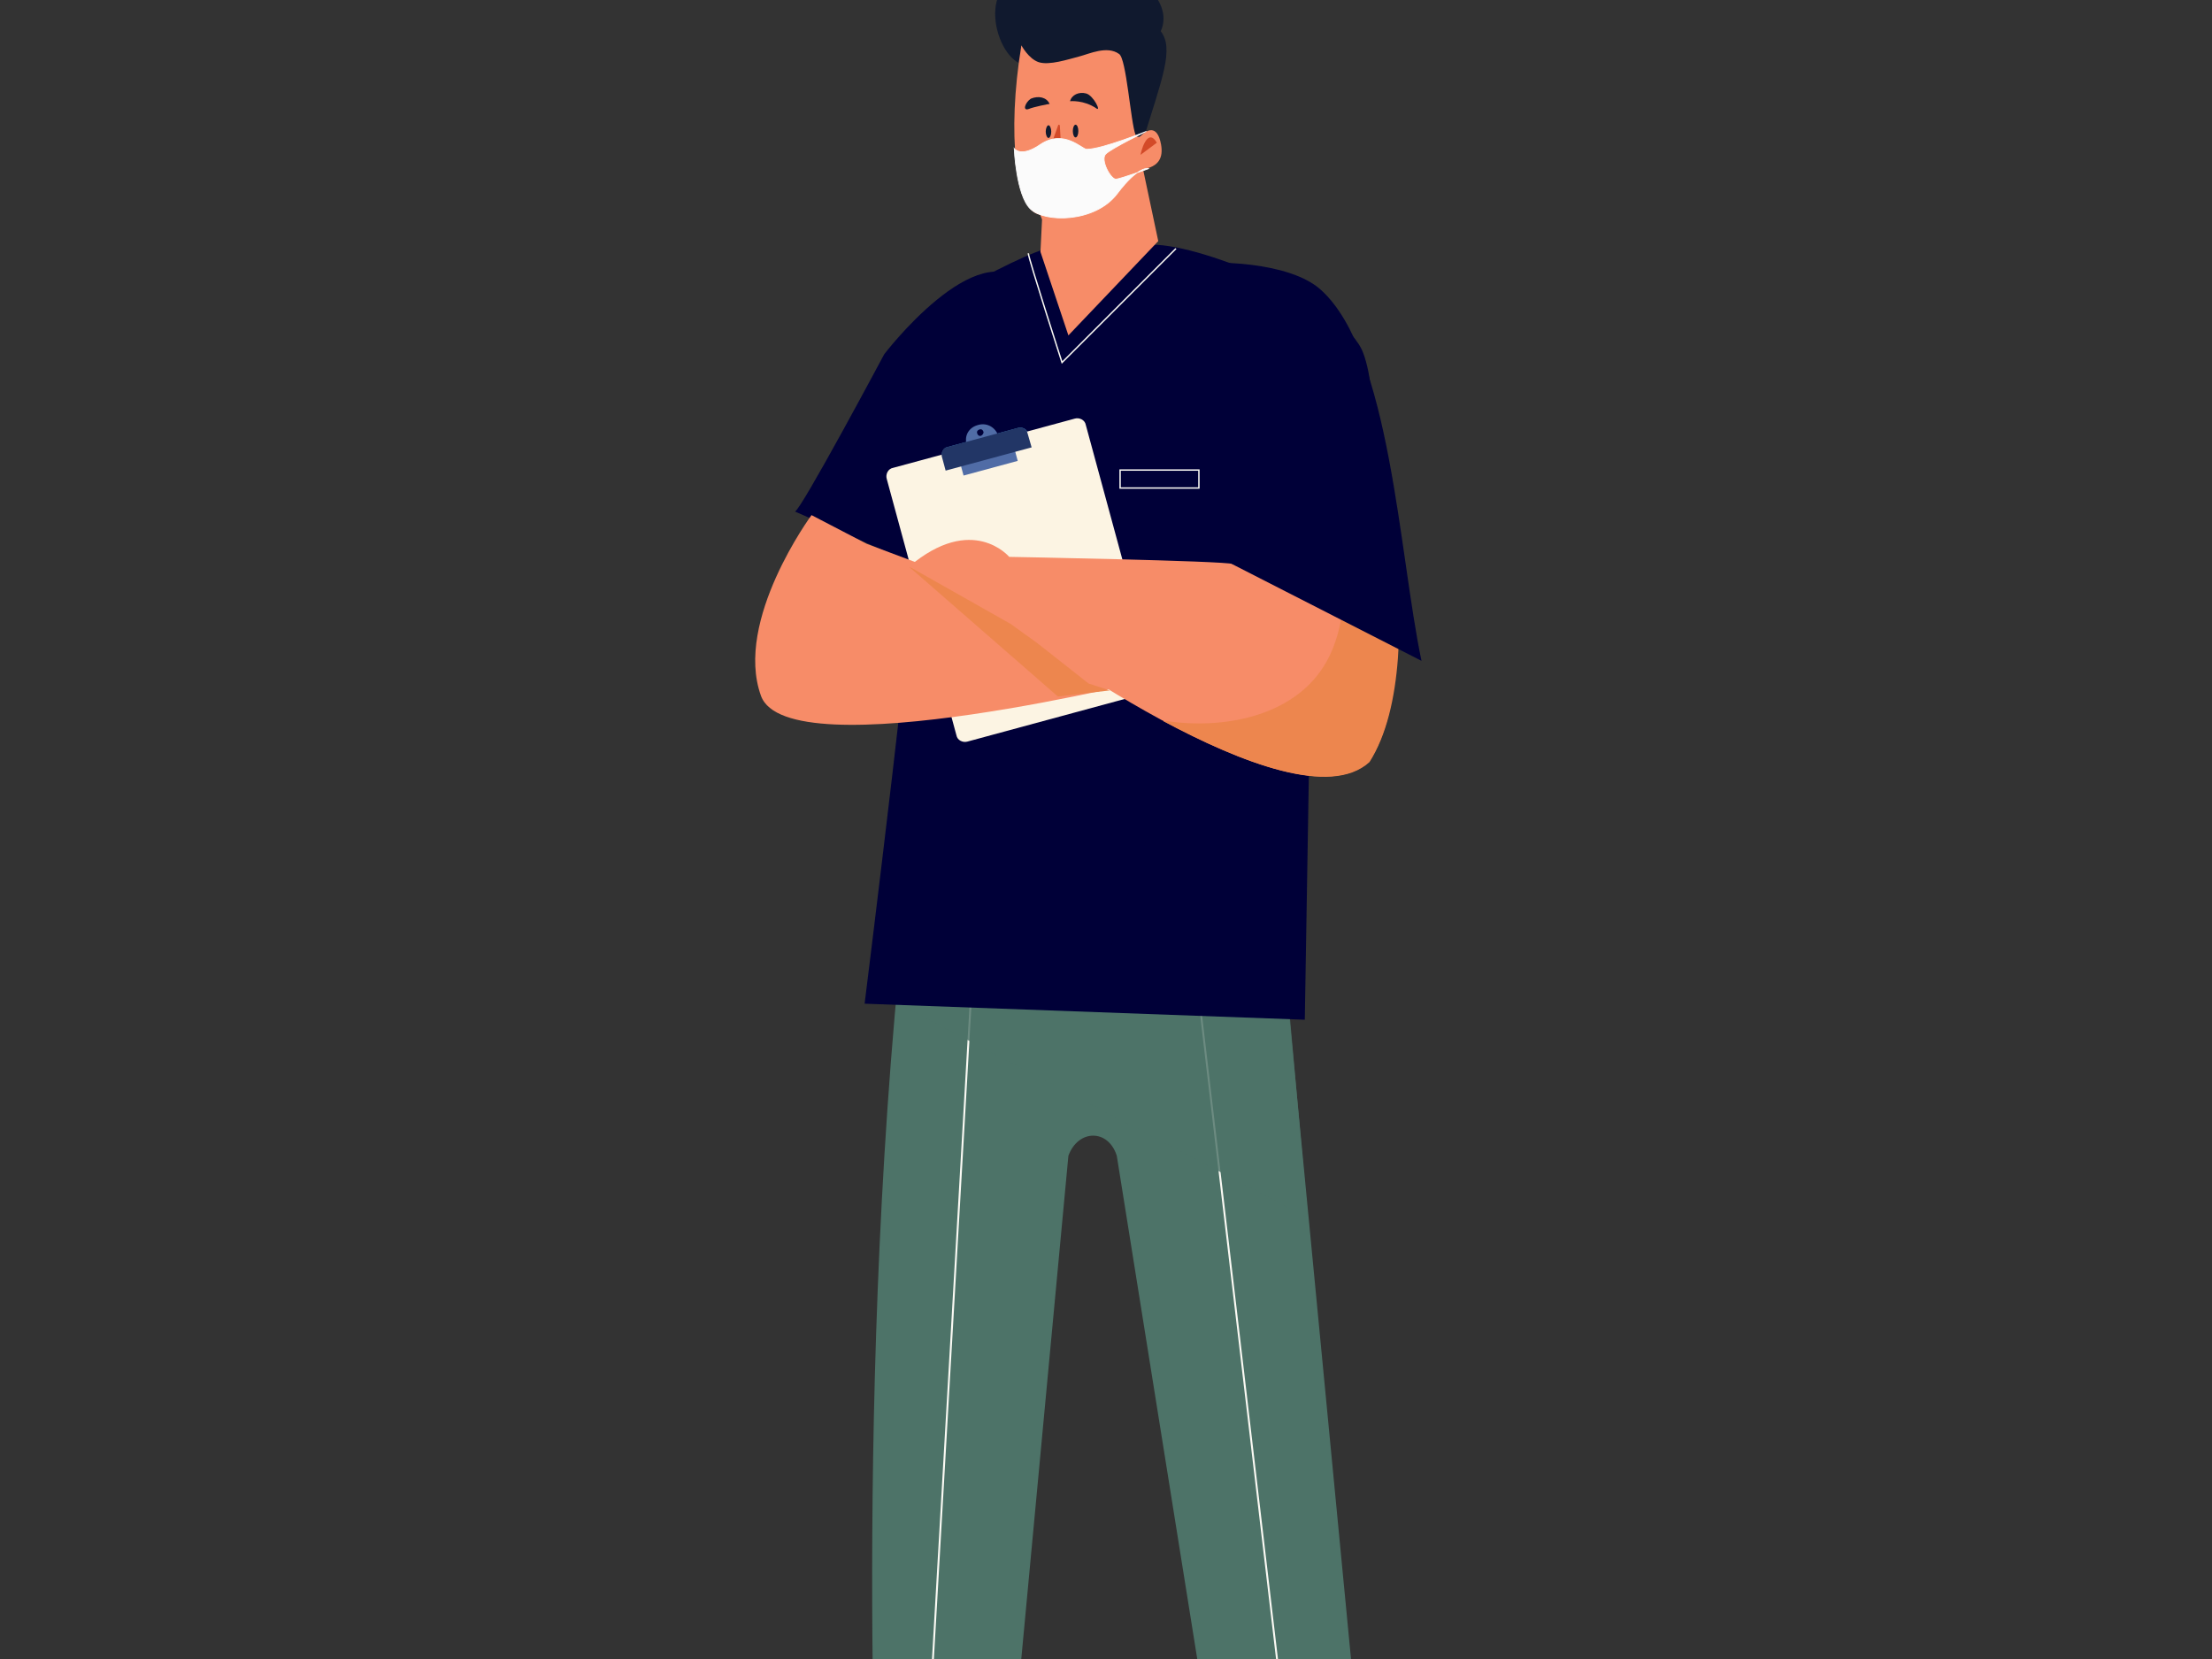 <?xml version="1.0" encoding="utf-8"?>
<!-- Generator: Adobe Illustrator 23.0.3, SVG Export Plug-In . SVG Version: 6.00 Build 0)  -->
<svg version="1.1" id="Calque_1" xmlns="http://www.w3.org/2000/svg" xmlns:xlink="http://www.w3.org/1999/xlink" x="0px" y="0px"
	 viewBox="0 0 800 600" style="enable-background:new 0 0 800 600;" xml:space="preserve">
<rect x="0" y="0" width="800" height="600" fill="#333333" stroke="none"/>
<style type="text/css">
	.st0{opacity:0.24;fill:#BBE3F1;enable-background:new    ;}
	.st1{fill:#F78C68;}
	.st2{fill:#D17645;}
	.st3{fill:#4D7368;}
	.st4{fill:none;stroke:#FBFAF4;stroke-width:0.685;stroke-miterlimit:10;}
	.st5{opacity:0.82;fill:#4D7368;enable-background:new    ;}
	.st6{fill:#000038;}
	.st7{opacity:0.43;fill:#000038;enable-background:new    ;}
	.st8{fill:#223666;}
	.st9{fill:#3E84C2;}
	.st10{fill:#506CA6;}
	.st11{fill:#FCF4E3;}
	.st12{fill:#ED864E;}
	.st13{fill:#10192E;}
	.st14{fill:#D34A28;}
	.st15{fill:#FFFFFF;}
	.st16{fill:#FBFBFB;stroke:#FBFBFB;stroke-width:0.284;stroke-miterlimit:10;}
	.st17{fill:none;stroke:#FBFAF4;stroke-width:0.5;stroke-miterlimit:10;}
</style>
<g>
	<ellipse class="st0" cx="364" cy="696.3" rx="43.1" ry="7"/>
	<ellipse class="st0" cx="461.5" cy="696.3" rx="43.1" ry="7"/>
	<g>
		<g>
			<polygon class="st1" points="457.1,656.6 464.8,699.1 530,699.1 530,694 492.9,672.5 492.2,657.3 			"/>
			<polygon class="st2" points="492.9,672.5 486.3,647.9 452.2,656.8 			"/>
			<path class="st3" d="M498.9,673.7c0,0-5.6,0-30.2,4.4l-8.7-4v29l81-0.3l0,0c0.2-4.2-2.1-8.2-5.8-10.1L498.9,673.7z"/>
		</g>
	</g>
	<g>
		<polygon class="st1" points="357.4,656.6 349.7,699.1 284.4,699.1 284.4,694 321.6,672.5 322.3,657.3 		"/>
		<polygon class="st2" points="321.6,672.5 322.3,657.3 355.5,655.9 		"/>
		<path class="st3" d="M315.5,673.7c0,0,5.6,0,30.2,4.4l8.7-4v29l-81-0.3l0,0c-0.2-4.2,2.1-8.2,5.8-10.1L315.5,673.7z"/>
	</g>
	<g>
		<path class="st3" d="M457.7,278.1l36.5,380.1l-51.7,1.2L403.9,418c-3.1-9.8-14-9.6-17.5,0l-22.5,240.3l-47-1.2
			c0,0-9.3-216.1,18.9-390.9L457.7,278.1z"/>
		<line class="st4" x1="353.4" y1="321.8" x2="334.4" y2="652.3"/>
		<line class="st4" x1="468.3" y1="654.7" x2="429.4" y2="324.8"/>
		<polygon class="st5" points="324.4,362.8 473,440.4 466.4,366.7 		"/>
	</g>
	<path class="st6" d="M370.9,102.9l-21.5,109.3L287.5,185c2.1-0.3,32.3-56.9,32.3-56.9S353.4,84.1,370.9,102.9z"/>
	<g>
		<path class="st6" d="M347.1,104.7c40.3-21.5,34.8-16.2,69.7-16.2c19,0,69.5,21.3,76.2,39.1c6.3,16.8,1.6,45.4,2.3,48.2l-20.1-6.1
			l-3.3,199.1L312.7,363c0,0,19.9-159.5,20.6-185.5C333.3,176,344.5,106.1,347.1,104.7z"/>
	</g>
	<polygon class="st7" points="468.3,142.2 394.1,365.3 470.8,367.6 	"/>
	<g>
		<g>
			<g>
				<polygon class="st1" points="377.8,60.3 376.3,91.1 386.4,121.3 418.9,87.2 413.1,59.8 				"/>
			</g>
		</g>
		<path class="st1" d="M410.7,60.5c0,0-23.6,37.4-33.4,19.6c-2.8-5.1-7.7-22.5-7.7-22.5s41.2,1,41.4,1.2"/>
	</g>
	<g>
		<g>
			
				<rect x="401.9" y="206.2" transform="matrix(0.965 -0.261 0.261 0.965 -40.688 113.111)" class="st8" width="7.2" height="7.2"/>
			<path class="st9" d="M370.5,162.5l-25.8,7c-1.4,0.3-3-0.5-3.3-1.9l-0.7-2.6c-0.3-1.4,0.5-3,1.9-3.3l25.8-7c1.4-0.3,3,0.5,3.3,1.9
				l0.7,2.6C372.8,160.6,371.9,162.2,370.5,162.5z"/>
			<path class="st10" d="M354.1,153.6l-0.7,0.2c-3,0.9-4.7,3.8-3.8,6.8v0.2l11.4-3.1v-0.2C360,154.6,357.1,152.9,354.1,153.6z
				 M354.8,157.6c-0.7,0.2-1.2-0.2-1.4-0.9c-0.2-0.7,0.2-1.2,0.9-1.4c0.7-0.2,1.2,0.2,1.4,0.9C355.8,156.7,355.3,157.4,354.8,157.6z
				"/>
			<path class="st11" d="M415.6,250.4l-65.7,17.8c-1.7,0.5-3.7-0.5-4-2.3l-25.2-92.7c-0.5-1.7,0.5-3.7,2.3-4l65.7-17.8
				c1.7-0.5,3.7,0.5,4,2.3l25.2,92.7C418.4,248.1,417.3,249.8,415.6,250.4z"/>
			
				<rect x="347.4" y="163" transform="matrix(0.965 -0.261 0.261 0.965 -30.999 99.09)" class="st10" width="20.3" height="6.5"/>
			<path class="st8" d="M373.1,161.8l-31.1,8.4l-1.4-5.2c-0.3-1.4,0.5-3,1.9-3.3l25.8-7c1.4-0.3,3,0.5,3.3,1.9L373.1,161.8z"/>
		</g>
	</g>
	<path class="st1" d="M293.5,186.3c0,0-28.1,38.1-18.3,65.3c9.6,27.2,145-6.8,145-6.8l-68.3-40.7l-21.1-0.9l-17.3-6.5L293.5,186.3z"
		/>
	<polygon class="st12" points="401.4,249.7 393.7,247.2 349.4,212.3 328.8,205 382.6,251.9 	"/>
	<path class="st1" d="M365.6,225.7c0,0,101.3,75.5,129.6,49.8c24.6-38.8-3.1-134-3.1-134l-43.7,18c0,0,0.7,45.8-2.4,44.5
		c-3.3-1.2-81-2.6-81-2.6s-13.3-15.9-36.2,3.5L365.6,225.7z"/>
	<path class="st12" d="M423.6,261c20.4,2.6,45.4-2.4,56.2-21.8c6.8-12.2,7-27.8,6.1-41.2c-1-15.7-4-31.1-5.6-46.8
		c-0.2-1-0.3-1.7-0.9-2.4l15.2-8.2c0,0,25.3,96.2,0.7,135c-14,12.8-45.9,0.5-74.6-14.8C421.7,260.8,422.6,260.8,423.6,261z"/>
	<path class="st6" d="M514.1,239c-8.2-39.1-11.2-111.3-36.3-134.1c-11.5-10.5-39.5-10.7-48.7-9.3c-5.1,0.7,4.7,0,5.8,4.9l10.1,103.2
		L514.1,239z"/>
	<g>
		<path class="st13" d="M371,20.9c1,1.6,2.6,3.3,4.4,4c3.7,1.4,12.2,3.3,16.4,0.3c4-3,7.7-3,8.9-2.3l9.3,29.2l-0.7,0.3l0.5,1
			l9.3-4.9l-5.6,1.9c6.8-22,11.2-32.8,6.3-39.1c5.4-11.9-12.4-25.2-21.7-18.5c-5.6-9.3-13.6-3.1-20.3,1.4
			c-24.5-8.4-20.1,23.6-8.9,28.8C369.8,25.1,369.5,19.6,371,20.9z M414,49.9l-2.1,1c1.4-1.4,3-2.1,4-2.4L414,49.9z"/>
		<path class="st1" d="M410.7,48.8c0.3,0.7,1.2,1,1.9,0.3c1.9-1.9,5.9-4.5,7.3,3.1c1.9,10.3-9.1,8.6-10,10c-1.7,2.8-4,7.5-11.5,12.9
			c-4,2.8-13.1,5.6-23.2,2.3c-7.5-2.4-11.2-28.3-5.8-61c0,0,2.6,4.9,6.3,6.1c3.8,1.2,10.5-1,14.7-2.1c3.5-0.9,10-4,14.3-0.9
			C407.4,21,408.9,44.3,410.7,48.8z"/>
		<path class="st14" d="M418.4,51.6l-5.9,4.4C412.4,56,414.7,45.5,418.4,51.6z"/>
		<g>
			<path class="st13" d="M396.5,39.2c1.9,1.4-1-4.7-3.7-5.4c-2.6-0.7-5.2,0.5-5.8,2.8C387.1,36.6,392,36.1,396.5,39.2z"/>
			<path class="st13" d="M372.1,39.4c-2.4,0.9-1.4-2.3,0.7-3.7c2.8-1.2,5.8-0.5,6.8,1.9C379.6,37.5,373.7,38.7,372.1,39.4z"/>
			<path class="st14" d="M382.7,45.3l-3,8.4c0,0.2,0,0.3,0.2,0.3l3.7,0.2c0.2,0,0.2-0.2,0.2-0.3l-0.5-8.6
				C383.1,45.1,382.7,45,382.7,45.3z"/>
			<ellipse class="st13" cx="389" cy="47.4" rx="1" ry="2.3"/>
			<path class="st13" d="M378.2,47.6c0,1.2,0.5,2.3,1,2.3c0.5,0,1-1,1-2.3c0-1.2-0.5-2.3-1-2.3C378.7,45.3,378.2,46.4,378.2,47.6z"
				/>
			<path class="st15" d="M376.3,57.2c0,0,12.2,0.3,13.8,0.2c0,0-4.7,7.2-8.9,6.8C377.1,63.8,376.3,57.2,376.3,57.2z"/>
		</g>
	</g>
	<path class="st16" d="M366.8,53.7c0,0,0.7,16.8,5.8,21.8c5.1,5.1,23.4,5.1,31.4-5.4c7.9-10.5,11.4-9.1,11.4-9.1s-9.6,3.5-11.7,3.8
		c-1.9,0.3-5.9-7-3.8-9.1c2.1-2.1,14.7-8.2,14.7-8.2S398.6,54,393,54c-1.7,0-8.2-7.5-16.8-1.7C369.1,57.2,366.8,53.7,366.8,53.7z"/>
	<g>
		<path class="st17" d="M371.9,91.6c0,1.7,12.2,39.5,12.2,39.5l41.2-41.2"/>
		<rect x="405.1" y="170" class="st17" width="28.5" height="6.5"/>
	</g>
</g>
</svg>
